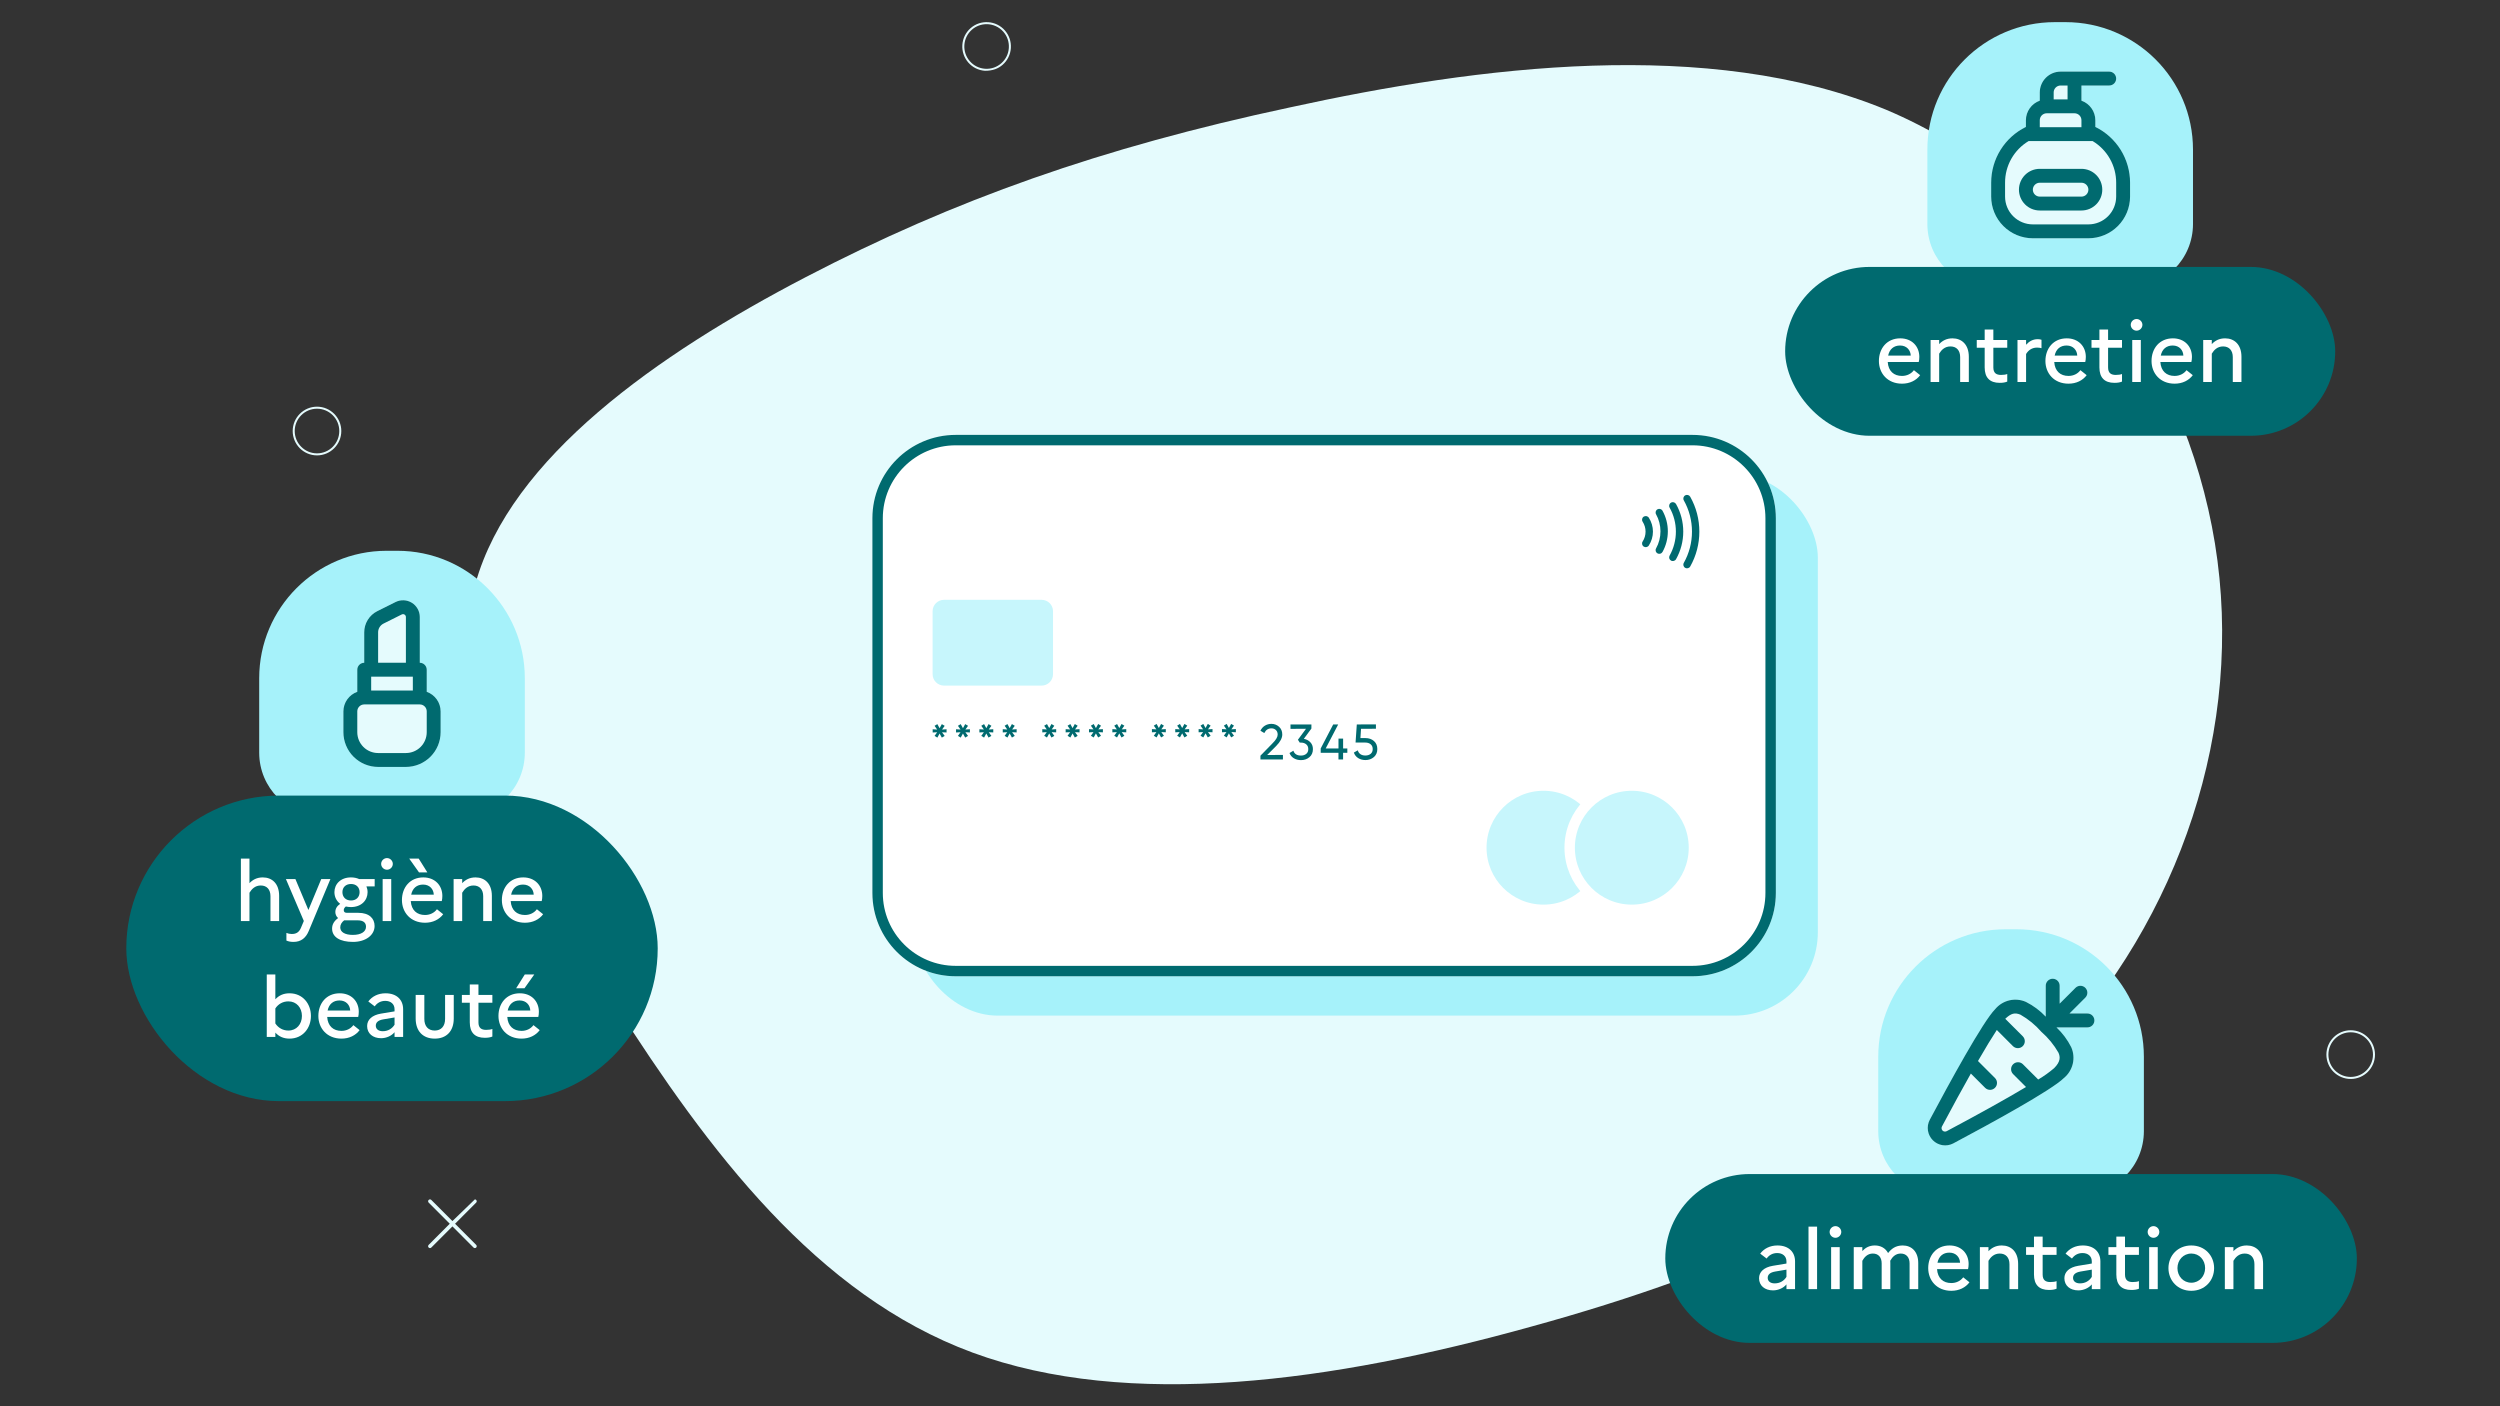 <svg width="1920" height="1080" viewBox="0 0 1920 1080" fill="none" xmlns="http://www.w3.org/2000/svg">
<rect x="0" y="0" width="1920" height="1080" fill="#333333" stroke="none"/>
<path fill-rule="evenodd" clip-rule="evenodd" d="M1805.33 791.236C1800.19 791.236 1795.52 793.334 1792.14 796.72C1788.76 800.107 1786.67 804.783 1786.67 809.941C1786.67 815.098 1788.76 819.774 1792.14 823.162C1795.52 826.548 1800.19 828.646 1805.33 828.646C1810.48 828.646 1815.14 826.548 1818.52 823.162C1821.9 819.774 1824 815.098 1824 809.941C1824 804.783 1821.91 800.107 1818.52 796.72C1815.14 793.334 1810.48 791.236 1805.33 791.236ZM1805.33 792.798C1810.05 792.798 1814.33 794.72 1817.43 797.826C1820.53 800.93 1822.45 805.215 1822.45 809.941C1822.45 814.667 1820.53 818.952 1817.43 822.056C1814.33 825.162 1810.05 827.084 1805.33 827.084C1800.61 827.084 1796.33 825.162 1793.23 822.057C1790.14 818.953 1788.22 814.667 1788.22 809.941C1788.22 805.215 1790.14 800.929 1793.23 797.825C1796.33 794.72 1800.61 792.798 1805.33 792.798ZM330.228 921.129C329.862 921.129 329.495 921.27 329.211 921.555C328.929 921.837 328.789 922.207 328.789 922.576C328.789 922.948 328.93 923.319 329.213 923.603L345.418 939.833L329.213 956.068C328.93 956.351 328.788 956.722 328.788 957.092C328.788 957.463 328.93 957.834 329.213 958.117C329.493 958.398 329.861 958.54 330.229 958.54C330.598 958.54 330.966 958.398 331.246 958.117L347.457 941.875L363.665 958.117C363.945 958.398 364.313 958.54 364.681 958.54C365.049 958.54 365.417 958.398 365.698 958.117C365.98 957.834 366.122 957.463 366.122 957.092C366.122 956.722 365.98 956.351 365.698 956.068L349.495 939.833L365.697 923.603C365.98 923.319 366.122 922.948 366.122 922.576C366.122 922.207 365.981 921.837 365.695 921.551C365.416 921.27 365.049 921.129 364.682 921.129L347.457 937.786L331.246 921.553C330.965 921.271 330.597 921.129 330.228 921.129ZM1668.49 446.94C1668.12 446.94 1667.75 447.082 1667.47 447.363C1667.19 447.646 1667.05 448.016 1667.05 448.387C1667.05 448.759 1667.19 449.131 1667.47 449.413L1683.68 465.643L1667.47 481.878C1667.19 482.161 1667.05 482.532 1667.05 482.903C1667.05 483.274 1667.19 483.644 1667.47 483.928C1667.75 484.209 1668.12 484.351 1668.49 484.351C1668.85 484.351 1669.22 484.209 1669.5 483.928L1685.71 467.685L1701.92 483.928C1702.2 484.209 1702.57 484.351 1702.94 484.351C1703.31 484.351 1703.67 484.209 1703.95 483.928C1704.24 483.644 1704.38 483.274 1704.38 482.903C1704.38 482.532 1704.24 482.161 1703.95 481.878L1687.75 465.643L1703.95 449.415C1704.24 449.131 1704.38 448.759 1704.38 448.387C1704.38 448.016 1704.24 447.646 1703.96 447.363C1703.67 447.082 1703.31 446.94 1702.94 446.94L1685.71 463.602L1669.5 447.361C1669.22 447.081 1668.85 446.94 1668.49 446.94ZM243.457 312.328C238.31 312.328 233.644 314.426 230.265 317.811C226.883 321.198 224.788 325.875 224.788 331.031C224.788 336.19 226.883 340.867 230.265 344.254C233.644 347.64 238.31 349.738 243.457 349.738C248.603 349.738 253.268 347.64 256.647 344.254C260.028 340.866 262.122 336.189 262.122 331.031C262.122 325.875 260.027 321.199 256.646 317.811C253.267 314.426 248.602 312.328 243.457 312.328ZM243.457 313.89C248.176 313.89 252.456 315.811 255.555 318.917C258.653 322.02 260.571 326.306 260.571 331.031C260.571 335.757 258.653 340.043 255.555 343.148C252.455 346.254 248.176 348.176 243.457 348.176C238.738 348.176 234.458 346.254 231.357 343.148C228.259 340.043 226.34 335.757 226.34 331.031C226.34 326.306 228.258 322.021 231.357 318.917C234.457 315.811 238.738 313.89 243.457 313.89ZM745.384 21.645C741.516 25.05 739.392 29.716 739.084 34.497C738.776 39.279 740.284 44.178 743.683 48.052C746.96 51.788 751.487 54.031 756.439 54.367C762.207 54.393 766.571 52.802 770.031 49.752C773.778 46.456 776.017 41.894 776.34 36.904C776.66 31.918 775.024 27.104 771.727 23.348C768.331 19.475 763.678 17.348 758.908 17.039C754.138 16.731 749.25 18.241 745.384 21.645ZM757.698 18.562C762.454 18.562 767.188 20.532 770.568 24.383C773.585 27.825 775.085 32.235 774.788 36.807C774.494 41.374 772.441 45.555 769.01 48.576C765.571 51.605 761.156 53.12 756.599 52.81C752.041 52.516 747.865 50.456 744.848 47.017C741.734 43.468 740.35 38.981 740.631 34.599C740.913 30.218 742.861 25.944 746.404 22.822C749.651 19.967 753.683 18.562 757.698 18.562Z" fill="#E5FBFD"/>
<path fill-rule="evenodd" clip-rule="evenodd" d="M1448.28 84.171C1583.17 140.961 1678.1 276.254 1701.08 417.393C1724.07 558.532 1674.1 705.517 1575.18 809.91C1476.25 914.303 1328.37 976.938 1176.48 1018.7C1023.6 1061.29 866.721 1083 746.813 1038.74C626.905 994.476 543.968 883.402 472.023 770.658C400.078 658.749 339.125 545.17 365.105 448.293C392.084 351.417 504.998 272.078 618.911 212.783C732.824 153.488 845.737 113.401 990.626 82.501C1135.52 50.766 1312.38 28.217 1448.28 84.171Z" fill="#E5FBFD"/>
<path d="M1442.5 811.588C1442.5 757.508 1486.34 713.668 1540.42 713.668H1548.58C1602.66 713.668 1646.5 757.508 1646.5 811.588V868.708C1646.5 895.748 1624.58 917.668 1597.54 917.668H1491.46C1464.42 917.668 1442.5 895.748 1442.5 868.708V811.588Z" fill="#A6F2FA"/>
<path d="M1603.16 778.36H1589.36L1601.6 766.119C1602.57 765.112 1603.11 763.764 1603.1 762.364C1603.08 760.964 1602.52 759.625 1601.53 758.635C1600.54 757.646 1599.2 757.084 1597.8 757.072C1596.4 757.06 1595.06 757.598 1594.05 758.57L1581.81 770.811V757.006C1581.81 755.59 1581.25 754.233 1580.24 753.232C1579.24 752.23 1577.89 751.668 1576.47 751.668C1575.05 751.668 1573.7 752.23 1572.7 753.232C1571.69 754.233 1571.13 755.59 1571.13 757.006V780.794C1566.76 776.142 1561.6 772.3 1555.9 769.445C1551.89 767.677 1547.41 767.267 1543.15 768.277C1538.89 769.287 1535.07 771.661 1532.28 775.039C1522.9 784.424 1496.74 832.389 1481.98 860.137C1480.68 862.662 1480.22 865.534 1480.66 868.338C1481.1 871.142 1482.42 873.735 1484.43 875.742C1486.43 877.749 1489.03 879.067 1491.83 879.506C1494.63 879.946 1497.51 879.483 1500.03 878.186C1527.79 863.431 1575.74 837.268 1585.13 827.883C1588.51 825.095 1590.88 821.281 1591.89 817.02C1592.9 812.759 1592.49 808.285 1590.73 804.277C1587.87 798.569 1584.03 793.409 1579.37 789.036H1603.16C1604.58 789.036 1605.94 788.474 1606.94 787.473C1607.94 786.472 1608.5 785.114 1608.5 783.698C1608.5 782.282 1607.94 780.924 1606.94 779.923C1605.94 778.922 1604.58 778.36 1603.16 778.36Z" fill="#E5FBFD"/>
<path d="M1603.16 778.36H1589.36L1601.6 766.119C1602.57 765.112 1603.11 763.764 1603.1 762.364C1603.08 760.964 1602.52 759.625 1601.53 758.635C1600.54 757.646 1599.2 757.084 1597.8 757.072C1596.4 757.06 1595.06 757.598 1594.05 758.57L1581.81 770.811V757.006C1581.81 755.59 1581.25 754.233 1580.24 753.232C1579.24 752.23 1577.89 751.668 1576.47 751.668C1575.05 751.668 1573.7 752.23 1572.7 753.232C1571.69 754.233 1571.13 755.59 1571.13 757.006V780.794C1566.76 776.142 1561.6 772.3 1555.9 769.445C1551.89 767.677 1547.41 767.267 1543.15 768.277C1538.89 769.287 1535.07 771.661 1532.28 775.039C1522.9 784.424 1496.74 832.389 1481.98 860.137C1480.68 862.662 1480.22 865.533 1480.66 868.338C1481.1 871.142 1482.42 873.735 1484.43 875.742C1486.43 877.749 1489.03 879.067 1491.83 879.506C1494.63 879.946 1497.51 879.483 1500.03 878.186C1527.79 863.431 1575.74 837.268 1585.13 827.883C1588.51 825.095 1590.88 821.281 1591.89 817.02C1592.9 812.759 1592.49 808.285 1590.73 804.277C1587.87 798.569 1584.03 793.409 1579.37 789.036H1603.16C1604.58 789.036 1605.94 788.474 1606.94 787.473C1607.94 786.472 1608.5 785.114 1608.5 783.698C1608.5 782.282 1607.94 780.924 1606.94 779.923C1605.94 778.922 1604.58 778.36 1603.16 778.36ZM1577.58 820.335C1573.76 823.6 1569.67 826.525 1565.34 829.074L1553.55 817.292C1552.55 816.32 1551.2 815.781 1549.8 815.794C1548.4 815.806 1547.06 816.367 1546.07 817.357C1545.08 818.347 1544.52 819.686 1544.51 821.085C1544.49 822.485 1545.03 823.834 1546 824.84L1555.99 834.818C1541.33 843.589 1520.28 855.327 1495.02 868.759C1494.51 869.026 1493.94 869.125 1493.37 869.04C1492.81 868.956 1492.28 868.692 1491.88 868.288C1491.48 867.884 1491.21 867.361 1491.13 866.797C1491.04 866.232 1491.14 865.655 1491.41 865.15C1499.53 849.877 1507.01 836.195 1513.62 824.483L1524.65 835.517C1525.66 836.489 1527.01 837.027 1528.41 837.015C1529.81 837.003 1531.14 836.442 1532.13 835.452C1533.12 834.462 1533.69 833.123 1533.7 831.724C1533.71 830.324 1533.17 828.975 1532.2 827.969L1519.09 814.858C1524.91 804.774 1529.8 796.707 1533.55 791.033L1546 803.487C1547.01 804.459 1548.36 804.998 1549.76 804.985C1551.16 804.973 1552.5 804.412 1553.49 803.422C1554.48 802.432 1555.04 801.093 1555.05 799.694C1555.06 798.294 1554.53 796.945 1553.55 795.939L1540.03 782.417C1544.55 778.205 1547.32 777.495 1551.68 779.256C1557.74 782.711 1563.17 787.162 1567.74 792.421C1573 796.997 1577.46 802.428 1580.91 808.484C1582.24 811.58 1582.76 815.162 1577.58 820.335Z" fill="#006A6F"/>
<rect x="1278.95" y="901.668" width="531.107" height="129.664" rx="64.832" fill="#006A6F"/>
<path d="M1361.7 991.012C1355.3 991.012 1350.95 987.364 1350.95 981.668C1350.95 976.804 1354.72 973.284 1361.57 972.132L1372 970.404V968.74C1372 964.772 1369.06 962.34 1364.9 962.34C1361.38 962.34 1358.63 963.94 1356.77 966.564L1351.84 962.788C1354.72 958.948 1359.33 956.516 1365.09 956.516C1373.8 956.516 1378.6 961.636 1378.6 968.74V990.052H1372V986.404C1369.7 989.22 1365.67 991.012 1361.7 991.012ZM1357.6 981.412C1357.6 983.908 1359.59 985.636 1362.92 985.636C1366.95 985.636 1370.08 983.716 1372 980.644V975.076L1363.3 976.548C1359.27 977.252 1357.6 978.98 1357.6 981.412Z" fill="white"/>
<path d="M1388.93 990.052V942.052H1395.52V990.052H1388.93Z" fill="white"/>
<path d="M1409.63 950.628C1407.2 950.628 1405.15 948.58 1405.15 946.148C1405.15 943.716 1407.2 941.668 1409.63 941.668C1412.06 941.668 1414.11 943.716 1414.11 946.148C1414.11 948.58 1412.06 950.628 1409.63 950.628ZM1406.3 990.052V957.796H1412.9V990.052H1406.3Z" fill="white"/>
<path d="M1423.68 990.052V957.796H1430.27V960.804C1432.57 958.308 1435.58 956.516 1439.87 956.516C1444.29 956.516 1448 958.5 1450.05 962.34C1452.54 959.14 1455.74 956.516 1461.31 956.516C1468.03 956.516 1473.21 961.124 1473.21 970.02V990.052H1466.56V970.276C1466.56 965.54 1463.93 962.724 1459.77 962.724C1455.93 962.724 1453.44 965.156 1451.71 968.228C1451.77 968.804 1451.77 969.38 1451.77 970.02V990.052H1445.12V970.276C1445.12 965.54 1442.56 962.724 1438.33 962.724C1434.24 962.724 1431.81 965.54 1430.27 968.292V990.052H1423.68Z" fill="white"/>
<path d="M1512.55 984.804C1509.54 988.836 1504.61 991.332 1498.6 991.332C1487.46 991.332 1480.87 983.332 1480.87 973.924C1480.87 964.26 1487.01 956.516 1497.25 956.516C1506.15 956.516 1511.91 962.596 1511.91 970.788C1511.91 972.26 1511.72 973.732 1511.46 974.692H1487.65C1488.1 981.732 1492.39 985.38 1498.6 985.38C1502.5 985.38 1505.76 983.652 1507.75 980.964L1512.55 984.804ZM1497.12 962.02C1492.32 962.02 1489 964.772 1487.97 969.764H1505.32C1505.19 965.732 1502.31 962.02 1497.12 962.02Z" fill="white"/>
<path d="M1520.55 990.052V957.796H1527.15V960.932C1529.58 958.372 1532.78 956.516 1537.39 956.516C1544.49 956.516 1549.93 961.316 1549.93 970.66V990.052H1543.27V970.916C1543.27 965.796 1540.46 962.724 1535.85 962.724C1531.43 962.724 1528.81 965.476 1527.15 968.292V990.052H1520.55Z" fill="white"/>
<path d="M1562.1 978.852V963.748H1556.02V957.796H1562.1V949.732H1568.75V957.796H1579.44V963.748H1568.75V978.852C1568.75 983.204 1571.06 984.612 1574.64 984.612C1576.82 984.612 1578.29 984.356 1579.44 983.908V989.732C1577.91 990.372 1576.11 990.692 1573.62 990.692C1566.07 990.692 1562.1 986.724 1562.1 978.852Z" fill="white"/>
<path d="M1596.2 991.012C1589.8 991.012 1585.45 987.364 1585.45 981.668C1585.45 976.804 1589.22 973.284 1596.07 972.132L1606.5 970.404V968.74C1606.5 964.772 1603.56 962.34 1599.4 962.34C1595.88 962.34 1593.13 963.94 1591.27 966.564L1586.34 962.788C1589.22 958.948 1593.83 956.516 1599.59 956.516C1608.3 956.516 1613.1 961.636 1613.1 968.74V990.052H1606.5V986.404C1604.2 989.22 1600.17 991.012 1596.2 991.012ZM1592.1 981.412C1592.1 983.908 1594.09 985.636 1597.42 985.636C1601.45 985.636 1604.58 983.716 1606.5 980.644V975.076L1597.8 976.548C1593.77 977.252 1592.1 978.98 1592.1 981.412Z" fill="white"/>
<path d="M1625.35 978.852V963.748H1619.27V957.796H1625.35V949.732H1632V957.796H1642.69V963.748H1632V978.852C1632 983.204 1634.31 984.612 1637.89 984.612C1640.07 984.612 1641.54 984.356 1642.69 983.908V989.732C1641.16 990.372 1639.36 990.692 1636.87 990.692C1629.32 990.692 1625.35 986.724 1625.35 978.852Z" fill="white"/>
<path d="M1653.88 950.628C1651.45 950.628 1649.4 948.58 1649.4 946.148C1649.4 943.716 1651.45 941.668 1653.88 941.668C1656.31 941.668 1658.36 943.716 1658.36 946.148C1658.36 948.58 1656.31 950.628 1653.88 950.628ZM1650.55 990.052V957.796H1657.15V990.052H1650.55Z" fill="white"/>
<path d="M1682.9 956.516C1693.4 956.516 1700.44 964.388 1700.44 973.924C1700.44 983.46 1693.4 991.332 1682.9 991.332C1672.47 991.332 1665.37 983.46 1665.37 973.924C1665.37 964.388 1672.47 956.516 1682.9 956.516ZM1682.97 985.124C1689.05 985.124 1693.53 980.068 1693.53 973.924C1693.53 967.652 1689.05 962.724 1682.97 962.724C1676.76 962.724 1672.28 967.716 1672.28 973.924C1672.28 980.132 1676.76 985.124 1682.97 985.124Z" fill="white"/>
<path d="M1708.68 990.052V957.796H1715.27V960.932C1717.7 958.372 1720.9 956.516 1725.51 956.516C1732.61 956.516 1738.05 961.316 1738.05 970.66V990.052H1731.4V970.916C1731.4 965.796 1728.58 962.724 1723.97 962.724C1719.56 962.724 1716.93 965.476 1715.27 968.292V990.052H1708.68Z" fill="white"/>
<path d="M1480.22 114.92C1480.22 60.84 1524.06 17 1578.14 17H1586.3C1640.38 17 1684.22 60.84 1684.22 114.92V172.04C1684.22 199.08 1662.3 221 1635.26 221H1529.18C1502.14 221 1480.22 199.08 1480.22 172.04V114.92Z" fill="#A6F2FA"/>
<path d="M1609.22 97.475V92.333C1609.21 89.036 1608.17 85.823 1606.26 83.135C1604.35 80.447 1601.66 78.414 1598.55 77.315V65.667H1619.89C1621.3 65.667 1622.66 65.105 1623.66 64.105C1624.66 63.104 1625.22 61.748 1625.22 60.333C1625.22 58.919 1624.66 57.562 1623.66 56.562C1622.66 55.562 1621.3 55 1619.89 55H1582.55C1578.31 55 1574.24 56.686 1571.24 59.686C1568.24 62.687 1566.55 66.757 1566.55 71V77.315C1563.44 78.414 1560.75 80.447 1558.84 83.135C1556.93 85.823 1555.9 89.036 1555.89 92.333V97.475C1547.88 101.409 1541.13 107.511 1536.42 115.087C1531.7 122.663 1529.21 131.41 1529.22 140.333V151C1529.23 159.484 1532.6 167.619 1538.6 173.618C1544.6 179.617 1552.73 182.992 1561.22 183H1603.89C1612.37 182.992 1620.5 179.617 1626.5 173.618C1632.5 167.619 1635.88 159.484 1635.89 151V140.333C1635.89 131.41 1633.4 122.663 1628.69 115.087C1623.97 107.511 1617.23 101.409 1609.22 97.475Z" fill="#E5FBFD"/>
<path d="M1609.22 97.475V92.333C1609.21 89.036 1608.17 85.823 1606.26 83.135C1604.35 80.447 1601.66 78.414 1598.55 77.315V65.667H1619.89C1621.3 65.667 1622.66 65.105 1623.66 64.105C1624.66 63.104 1625.22 61.748 1625.22 60.333C1625.22 58.919 1624.66 57.562 1623.66 56.562C1622.66 55.562 1621.3 55 1619.89 55H1582.55C1578.31 55 1574.24 56.686 1571.24 59.686C1568.24 62.687 1566.55 66.757 1566.55 71V77.315C1563.44 78.414 1560.75 80.447 1558.84 83.135C1556.93 85.823 1555.9 89.036 1555.89 92.333V97.475C1547.88 101.409 1541.13 107.511 1536.42 115.087C1531.7 122.663 1529.21 131.41 1529.22 140.333V151C1529.23 159.484 1532.6 167.619 1538.6 173.618C1544.6 179.617 1552.73 182.992 1561.22 183H1603.89C1612.37 182.992 1620.5 179.617 1626.5 173.618C1632.5 167.619 1635.88 159.484 1635.89 151V140.333C1635.89 131.41 1633.4 122.663 1628.69 115.087C1623.97 107.511 1617.23 101.409 1609.22 97.475ZM1577.22 71C1577.22 69.585 1577.78 68.229 1578.78 67.229C1579.78 66.229 1581.14 65.667 1582.55 65.667H1587.89V76.333H1577.22V71ZM1566.55 92.333C1566.55 90.919 1567.11 89.562 1568.11 88.562C1569.11 87.562 1570.47 87 1571.89 87H1593.22C1594.63 87 1595.99 87.562 1596.99 88.562C1597.99 89.562 1598.55 90.919 1598.55 92.333V97.667H1566.55V92.333ZM1625.22 151C1625.22 156.658 1622.97 162.084 1618.97 166.085C1614.97 170.086 1609.54 172.333 1603.89 172.333H1561.22C1555.56 172.333 1550.13 170.086 1546.13 166.085C1542.13 162.084 1539.89 156.658 1539.89 151V140.333C1539.87 133.888 1541.53 127.548 1544.7 121.938C1547.88 116.328 1552.45 111.639 1557.99 108.333H1607.12C1612.65 111.639 1617.23 116.328 1620.4 121.938C1623.58 127.548 1625.24 133.888 1625.22 140.333V151ZM1598.55 129.667H1566.55C1562.31 129.667 1558.24 131.352 1555.24 134.353C1552.24 137.354 1550.55 141.423 1550.55 145.667C1550.55 149.91 1552.24 153.98 1555.24 156.98C1558.24 159.981 1562.31 161.667 1566.55 161.667H1598.55C1602.8 161.667 1606.87 159.981 1609.87 156.98C1612.87 153.98 1614.55 149.91 1614.55 145.667C1614.55 141.423 1612.87 137.354 1609.87 134.353C1606.87 131.352 1602.8 129.667 1598.55 129.667ZM1598.55 151H1566.55C1565.14 151 1563.78 150.438 1562.78 149.438C1561.78 148.438 1561.22 147.081 1561.22 145.667C1561.22 144.252 1561.78 142.896 1562.78 141.895C1563.78 140.895 1565.14 140.333 1566.55 140.333H1598.55C1599.97 140.333 1601.32 140.895 1602.32 141.895C1603.32 142.896 1603.89 144.252 1603.89 145.667C1603.89 147.081 1603.32 148.438 1602.32 149.438C1601.32 150.438 1599.97 151 1598.55 151Z" fill="#006A6F"/>
<rect x="1371" y="205" width="422.436" height="129.664" rx="64.832" fill="#006A6F"/>
<path d="M1474.68 288.136C1471.67 292.168 1466.74 294.664 1460.73 294.664C1449.59 294.664 1443 286.664 1443 277.256C1443 267.592 1449.14 259.848 1459.38 259.848C1468.28 259.848 1474.04 265.928 1474.04 274.12C1474.04 275.592 1473.85 277.064 1473.59 278.024H1449.78C1450.23 285.064 1454.52 288.712 1460.73 288.712C1464.63 288.712 1467.9 286.984 1469.88 284.296L1474.68 288.136ZM1459.26 265.352C1454.46 265.352 1451.13 268.104 1450.1 273.096H1467.45C1467.32 269.064 1464.44 265.352 1459.26 265.352Z" fill="white"/>
<path d="M1482.69 293.384V261.128H1489.28V264.264C1491.71 261.704 1494.91 259.848 1499.52 259.848C1506.62 259.848 1512.06 264.648 1512.06 273.992V293.384H1505.4V274.248C1505.4 269.128 1502.59 266.056 1497.98 266.056C1493.56 266.056 1490.94 268.808 1489.28 271.624V293.384H1482.69Z" fill="white"/>
<path d="M1524.23 282.184V267.08H1518.15V261.128H1524.23V253.064H1530.89V261.128H1541.57V267.08H1530.89V282.184C1530.89 286.536 1533.19 287.944 1536.77 287.944C1538.95 287.944 1540.42 287.688 1541.57 287.24V293.064C1540.04 293.704 1538.25 294.024 1535.75 294.024C1528.2 294.024 1524.23 290.056 1524.23 282.184Z" fill="white"/>
<path d="M1549.43 293.384V261.128H1556.03V264.776C1558.27 262.28 1561.08 260.488 1565.05 260.488C1566.08 260.488 1567.03 260.68 1567.87 260.936V267.4C1566.84 267.144 1565.82 266.952 1564.47 266.952C1560.38 266.952 1557.69 269.128 1556.03 271.88V293.384H1549.43Z" fill="white"/>
<path d="M1602.56 288.136C1599.55 292.168 1594.62 294.664 1588.6 294.664C1577.47 294.664 1570.88 286.664 1570.88 277.256C1570.88 267.592 1577.02 259.848 1587.26 259.848C1596.15 259.848 1601.92 265.928 1601.92 274.12C1601.92 275.592 1601.72 277.064 1601.47 278.024H1577.66C1578.11 285.064 1582.39 288.712 1588.6 288.712C1592.51 288.712 1595.77 286.984 1597.76 284.296L1602.56 288.136ZM1587.13 265.352C1582.33 265.352 1579 268.104 1577.98 273.096H1595.32C1595.19 269.064 1592.32 265.352 1587.13 265.352Z" fill="white"/>
<path d="M1612.35 282.184V267.08H1606.27V261.128H1612.35V253.064H1619.01V261.128H1629.7V267.08H1619.01V282.184C1619.01 286.536 1621.32 287.944 1624.9 287.944C1627.07 287.944 1628.55 287.688 1629.7 287.24V293.064C1628.16 293.704 1626.37 294.024 1623.88 294.024C1616.32 294.024 1612.35 290.056 1612.35 282.184Z" fill="white"/>
<path d="M1640.89 253.96C1638.46 253.96 1636.41 251.912 1636.41 249.48C1636.41 247.048 1638.46 245 1640.89 245C1643.32 245 1645.37 247.048 1645.37 249.48C1645.37 251.912 1643.32 253.96 1640.89 253.96ZM1637.56 293.384V261.128H1644.15V293.384H1637.56Z" fill="white"/>
<path d="M1684.06 288.136C1681.05 292.168 1676.12 294.664 1670.1 294.664C1658.97 294.664 1652.38 286.664 1652.38 277.256C1652.38 267.592 1658.52 259.848 1668.76 259.848C1677.65 259.848 1683.42 265.928 1683.42 274.12C1683.42 275.592 1683.22 277.064 1682.97 278.024H1659.16C1659.61 285.064 1663.89 288.712 1670.1 288.712C1674.01 288.712 1677.27 286.984 1679.26 284.296L1684.06 288.136ZM1668.63 265.352C1663.83 265.352 1660.5 268.104 1659.48 273.096H1676.82C1676.69 269.064 1673.82 265.352 1668.63 265.352Z" fill="white"/>
<path d="M1692.06 293.384V261.128H1698.65V264.264C1701.08 261.704 1704.28 259.848 1708.89 259.848C1716 259.848 1721.44 264.648 1721.44 273.992V293.384H1714.78V274.248C1714.78 269.128 1711.96 266.056 1707.36 266.056C1702.94 266.056 1700.32 268.808 1698.65 271.624V293.384H1692.06Z" fill="white"/>
<path d="M199.061 520.92C199.061 466.84 242.901 423 296.981 423H305.141C359.22 423 403.061 466.84 403.061 520.92V578.04C403.061 605.08 381.14 627 354.101 627H248.021C220.981 627 199.061 605.08 199.061 578.04V520.92Z" fill="#A6F2FA"/>
<g clip-path="url(#clip0_78_116)">
<path d="M327.729 531.315V514.334C327.729 512.919 327.167 511.563 326.166 510.562C325.166 509.562 323.81 509 322.395 509V473.875C322.395 471.681 321.835 469.524 320.767 467.608C319.698 465.692 318.158 464.082 316.292 462.929C314.425 461.776 312.295 461.12 310.104 461.022C307.913 460.924 305.733 461.389 303.771 462.371L289.787 469.358C286.759 470.864 284.212 473.186 282.435 476.064C280.657 478.941 279.72 482.258 279.729 485.64V509C278.314 509 276.957 509.562 275.957 510.562C274.957 511.563 274.395 512.919 274.395 514.334V531.315C271.286 532.414 268.593 534.447 266.684 537.135C264.774 539.824 263.742 543.036 263.729 546.334V562.334C263.737 569.403 266.549 576.181 271.548 581.18C276.547 586.18 283.325 588.992 290.395 589H311.729C318.798 588.992 325.576 586.18 330.575 581.18C335.574 576.181 338.387 569.403 338.395 562.334V546.334C338.382 543.036 337.349 539.824 335.44 537.135C333.531 534.447 330.837 532.414 327.729 531.315Z" fill="#E5FBFD"/>
<path d="M327.729 531.315V514.334C327.729 512.92 327.167 511.563 326.166 510.563C325.166 509.563 323.81 509.001 322.395 509.001V473.875C322.395 471.682 321.835 469.525 320.767 467.609C319.698 465.693 318.158 464.082 316.292 462.929C314.425 461.777 312.295 461.12 310.104 461.023C307.913 460.925 305.733 461.389 303.771 462.371L289.787 469.358C286.759 470.864 284.212 473.187 282.435 476.064C280.657 478.942 279.72 482.259 279.729 485.641V509.001C278.314 509.001 276.957 509.563 275.957 510.563C274.957 511.563 274.395 512.92 274.395 514.334V531.315C271.286 532.414 268.593 534.447 266.684 537.136C264.774 539.824 263.742 543.037 263.729 546.334V562.334C263.737 569.404 266.549 576.182 271.548 581.181C276.547 586.18 283.325 588.992 290.395 589.001H311.729C318.798 588.992 325.576 586.18 330.575 581.181C335.574 576.182 338.387 569.404 338.395 562.334V546.334C338.382 543.037 337.349 539.824 335.44 537.136C333.531 534.447 330.837 532.414 327.729 531.315ZM285.062 530.334V519.667H317.062V530.334H285.062ZM290.395 485.641C290.391 484.24 290.779 482.867 291.515 481.675C292.252 480.484 293.306 479.522 294.561 478.899L308.529 471.913C308.864 471.739 309.238 471.655 309.616 471.669C309.993 471.682 310.361 471.793 310.683 471.991C311.005 472.188 311.27 472.465 311.453 472.796C311.636 473.126 311.731 473.498 311.729 473.875V509.001H290.395V485.641ZM327.729 562.334C327.729 566.577 326.043 570.647 323.042 573.648C320.042 576.648 315.972 578.334 311.729 578.334H290.395C286.152 578.334 282.082 576.648 279.081 573.648C276.081 570.647 274.395 566.577 274.395 562.334V546.334C274.395 544.92 274.957 543.563 275.957 542.563C276.957 541.563 278.314 541.001 279.729 541.001H322.395C323.81 541.001 325.166 541.563 326.166 542.563C327.167 543.563 327.729 544.92 327.729 546.334V562.334Z" fill="#006A6F"/>
</g>
<rect x="97" y="611" width="408.12" height="234.664" rx="117.332" fill="#006A6F"/>
<path d="M185 707.384L185 659.384H191.592V678.264C194.024 675.704 197.224 673.848 201.832 673.848C209 673.848 214.376 678.648 214.376 687.992V707.384H207.72V688.248C207.72 683.128 204.904 680.056 200.296 680.056C195.88 680.056 193.32 682.808 191.592 685.624V707.384H185Z" fill="white"/>
<path d="M237.112 715C234.872 720.376 231.161 723.384 225.401 723.384C223.097 723.384 221.432 723 219.96 722.36V716.472C221.112 716.984 222.584 717.304 224.056 717.304C227.32 717.304 229.625 716.152 231.16 712.504L233.337 707.32L219.576 675.128H226.873L236.856 698.872L246.713 675.128H253.753L237.112 715Z" fill="white"/>
<path d="M255.044 713.144C255.044 709.88 256.644 707.32 259.652 705.08C258.244 703.864 257.54 702.136 257.54 700.472C257.54 697.912 258.756 695.864 261.252 694.136C258.436 692.024 256.836 688.76 256.836 685.176C256.836 678.968 261.636 673.848 269.508 673.848C271.94 673.848 274.052 674.296 275.844 675.128H287.748V680.76H281.412C281.988 682.104 282.308 683.64 282.308 685.176C282.308 691.448 277.508 696.632 269.508 696.632C268.1 696.632 266.82 696.44 265.604 696.184C264.58 697.016 264.004 697.976 264.004 698.936C264.004 700.28 264.708 701.048 266.436 701.048H275.204C283.524 701.048 287.684 705.336 287.684 711.16C287.684 718.136 280.9 723.384 271.108 723.384C261.188 723.384 255.044 719.736 255.044 713.144ZM269.572 691.576C273.732 691.576 276.164 688.824 276.164 685.176C276.164 681.592 273.732 678.904 269.572 678.904C265.412 678.904 262.98 681.592 262.98 685.176C262.98 688.824 265.412 691.576 269.572 691.576ZM261.316 712.248C261.316 715.832 264.9 718.008 270.98 718.008C277.38 718.008 281.092 715.512 281.092 711.736C281.092 708.984 279.492 706.808 274.564 706.808H264.324C262.532 708.216 261.316 709.944 261.316 712.248Z" fill="white"/>
<path d="M297.203 667.96C294.771 667.96 292.723 665.912 292.723 663.48C292.723 661.048 294.771 659 297.203 659C299.635 659 301.683 661.048 301.683 663.48C301.683 665.912 299.635 667.96 297.203 667.96ZM293.875 707.384V675.128H300.467V707.384H293.875Z" fill="white"/>
<path d="M321.81 670.008L314.258 659.384L321.554 659.384L328.21 670.008H321.81ZM340.37 702.136C337.362 706.168 332.434 708.664 326.418 708.664C315.282 708.664 308.69 700.664 308.69 691.256C308.69 681.592 314.834 673.848 325.074 673.848C333.97 673.848 339.73 679.928 339.73 688.12C339.73 689.592 339.538 691.064 339.282 692.024H315.474C315.922 699.064 320.21 702.712 326.418 702.712C330.322 702.712 333.586 700.984 335.57 698.296L340.37 702.136ZM324.946 679.352C320.146 679.352 316.818 682.104 315.794 687.096H333.138C333.01 683.064 330.13 679.352 324.946 679.352Z" fill="white"/>
<path d="M348.375 707.384V675.128H354.967V678.264C357.399 675.704 360.599 673.848 365.207 673.848C372.311 673.848 377.751 678.648 377.751 687.992V707.384H371.095V688.248C371.095 683.128 368.279 680.056 363.671 680.056C359.255 680.056 356.631 682.808 354.967 685.624V707.384H348.375Z" fill="white"/>
<path d="M417.12 702.136C414.112 706.168 409.184 708.664 403.168 708.664C392.032 708.664 385.44 700.664 385.44 691.256C385.44 681.592 391.584 673.848 401.824 673.848C410.72 673.848 416.48 679.928 416.48 688.12C416.48 689.592 416.288 691.064 416.032 692.024H392.224C392.672 699.064 396.96 702.712 403.168 702.712C407.072 702.712 410.336 700.984 412.32 698.296L417.12 702.136ZM401.696 679.352C396.896 679.352 393.568 682.104 392.544 687.096H409.888C409.76 683.064 406.88 679.352 401.696 679.352Z" fill="white"/>
<path d="M238.795 780.256C238.795 789.664 232.459 797.664 222.347 797.664C217.675 797.664 214.219 796 211.467 793.056V796.384H204.875V748.384H211.467V767.456C214.219 764.512 217.675 762.848 222.347 762.848C232.459 762.848 238.795 770.848 238.795 780.256ZM221.515 769.056C217.291 769.056 213.707 771.04 211.467 774.496V786.016C213.835 789.536 217.355 791.456 221.515 791.456C227.723 791.456 231.883 786.592 231.883 780.256C231.883 773.92 227.723 769.056 221.515 769.056Z" fill="white"/>
<path d="M276.183 791.136C273.174 795.168 268.246 797.664 262.23 797.664C251.094 797.664 244.502 789.664 244.502 780.256C244.502 770.592 250.646 762.848 260.886 762.848C269.783 762.848 275.543 768.928 275.543 777.12C275.543 778.592 275.35 780.064 275.094 781.024H251.286C251.734 788.064 256.022 791.712 262.23 791.712C266.134 791.712 269.398 789.984 271.382 787.296L276.183 791.136ZM260.758 768.352C255.958 768.352 252.631 771.104 251.606 776.096H268.951C268.823 772.064 265.942 768.352 260.758 768.352Z" fill="white"/>
<path d="M292.709 797.344C286.309 797.344 281.956 793.696 281.956 788C281.956 783.136 285.732 779.616 292.58 778.464L303.012 776.736V775.072C303.012 771.104 300.069 768.672 295.909 768.672C292.389 768.672 289.637 770.272 287.781 772.896L282.853 769.12C285.732 765.28 290.34 762.848 296.101 762.848C304.805 762.848 309.604 767.968 309.604 775.072V796.384H303.012V792.736C300.708 795.552 296.677 797.344 292.709 797.344ZM288.613 787.744C288.613 790.24 290.596 791.968 293.924 791.968C297.956 791.968 301.092 790.048 303.012 786.976V781.408L294.309 782.88C290.277 783.584 288.613 785.312 288.613 787.744Z" fill="white"/>
<path d="M341.826 782.56V764.128H348.482V782.24C348.482 791.904 342.913 797.664 333.889 797.664C324.801 797.664 319.234 791.904 319.234 782.24V764.128H325.889V782.56C325.889 788.128 328.833 791.456 333.889 791.456C338.817 791.456 341.826 788.128 341.826 782.56Z" fill="white"/>
<path d="M360.795 785.184V770.08H354.715V764.128H360.795V756.064H367.451V764.128H378.139V770.08H367.451V785.184C367.451 789.536 369.755 790.944 373.339 790.944C375.515 790.944 376.987 790.688 378.139 790.24V796.064C376.603 796.704 374.811 797.024 372.315 797.024C364.763 797.024 360.795 793.056 360.795 785.184Z" fill="white"/>
<path d="M402.783 759.008H396.383L403.039 748.384H410.335L402.783 759.008ZM414.495 791.136C411.487 795.168 406.559 797.664 400.543 797.664C389.407 797.664 382.815 789.664 382.815 780.256C382.815 770.592 388.959 762.848 399.199 762.848C408.095 762.848 413.855 768.928 413.855 777.12C413.855 778.592 413.663 780.064 413.407 781.024H389.599C390.047 788.064 394.335 791.712 400.543 791.712C404.447 791.712 407.711 789.984 409.695 787.296L414.495 791.136ZM399.071 768.352C394.271 768.352 390.943 771.104 389.919 776.096H407.263C407.135 772.064 404.255 768.352 399.071 768.352Z" fill="white"/>
<rect x="702.24" y="364.226" width="693.852" height="415.774" rx="64" fill="#A6F2FA"/>
<path d="M670 398C670 362.654 698.654 334 734 334H1299.85C1335.2 334 1363.85 362.654 1363.85 398V685.774C1363.85 721.12 1335.2 749.774 1299.85 749.774H734C698.654 749.774 670 721.12 670 685.774V398Z" fill="white"/>
<path fill-rule="evenodd" clip-rule="evenodd" d="M1299.85 342H734C703.072 342 678 367.072 678 398V685.774C678 716.702 703.072 741.774 734 741.774H1299.85C1330.78 741.774 1355.85 716.702 1355.85 685.774V398C1355.85 367.072 1330.78 342 1299.85 342ZM734 334C698.654 334 670 362.654 670 398V685.774C670 721.12 698.654 749.774 734 749.774H1299.85C1335.2 749.774 1363.85 721.12 1363.85 685.774V398C1363.85 362.654 1335.2 334 1299.85 334H734Z" fill="#006A6F"/>
<path fill-rule="evenodd" clip-rule="evenodd" d="M1294.25 380.441C1295.61 379.683 1297.34 380.167 1298.1 381.522C1302.69 389.662 1305.1 398.89 1305.1 408.279C1305.1 417.667 1302.69 426.895 1298.1 435.036C1297.34 436.391 1295.61 436.875 1294.25 436.116C1292.88 435.358 1292.39 433.645 1293.16 432.29C1297.27 424.995 1299.44 416.713 1299.44 408.279C1299.44 399.844 1297.27 391.563 1293.16 384.268C1292.39 382.913 1292.88 381.199 1294.25 380.441ZM1283.35 386.026C1284.71 385.267 1286.44 385.751 1287.2 387.106C1290.83 393.549 1292.74 400.851 1292.74 408.279C1292.74 415.707 1290.83 423.009 1287.2 429.451C1286.44 430.806 1284.71 431.29 1283.35 430.532C1281.98 429.774 1281.5 428.06 1282.26 426.705C1285.41 421.108 1287.08 414.753 1287.08 408.279C1287.08 401.805 1285.41 395.449 1282.26 389.852C1281.5 388.497 1281.98 386.784 1283.35 386.026ZM1272.95 391.147C1274.32 390.395 1276.04 390.886 1276.8 392.245C1279.49 397.065 1280.9 402.525 1280.9 408.076C1280.9 413.627 1279.49 419.086 1276.8 423.907C1276.04 425.265 1274.32 425.757 1272.95 425.004C1271.59 424.252 1271.09 422.541 1271.85 421.183C1274.07 417.205 1275.24 412.684 1275.24 408.076C1275.24 403.467 1274.07 398.947 1271.85 394.969C1271.09 393.61 1271.59 391.899 1272.95 391.147ZM1262.39 396.773C1263.71 395.935 1265.46 396.316 1266.31 397.624C1268.36 400.814 1269.46 404.506 1269.46 408.279C1269.46 412.051 1268.36 415.743 1266.31 418.933C1265.46 420.241 1263.71 420.622 1262.39 419.785C1261.08 418.947 1260.69 417.208 1261.54 415.901C1263.02 413.609 1263.79 410.968 1263.79 408.279C1263.79 405.589 1263.02 402.949 1261.54 400.657C1260.69 399.349 1261.08 397.61 1262.39 396.773Z" fill="#006A6F"/>
<path d="M716.24 469.401C716.24 464.569 720.184 460.653 725.048 460.653H799.913C804.777 460.653 808.72 464.569 808.72 469.401V517.798C808.72 522.629 804.777 526.546 799.913 526.546H725.048C720.184 526.546 716.24 522.629 716.24 517.798V469.401Z" fill="#C7F6FC"/>
<path d="M726.954 560.075L726.954 562.533L723.479 562.384L725.514 565.184L723.33 566.494L721.608 563.352L719.885 566.494L717.746 565.184L719.736 562.384L716.291 562.548L716.291 560.09L719.736 560.284L717.746 557.439L719.885 556.129L721.608 559.271L723.33 556.129L725.514 557.439L723.494 560.284L726.954 560.075Z" fill="#006A6F"/>
<path d="M744.894 560.06L744.894 562.518L741.419 562.369L743.454 565.169L741.271 566.479L739.548 563.337L737.825 566.479L735.687 565.169L737.677 562.369L734.231 562.533V560.075L737.677 560.269L735.687 557.425L737.825 556.114L739.548 559.256L741.271 556.114L743.454 557.425L741.434 560.269L744.894 560.06Z" fill="#006A6F"/>
<path d="M762.835 560.046L762.835 562.503L759.359 562.354L761.394 565.154L759.211 566.464L757.488 563.322L755.765 566.464L753.627 565.154L755.617 562.354L752.171 562.518L752.171 560.061L755.617 560.254L753.627 557.41L755.765 556.099L757.488 559.241L759.211 556.099L761.394 557.41L759.374 560.254L762.835 560.046Z" fill="#006A6F"/>
<path d="M780.775 560.031V562.488L777.3 562.339L779.334 565.139L777.151 566.449L775.428 563.307L773.706 566.449L771.567 565.139L773.557 562.339L770.112 562.503V560.046L773.557 560.239L771.567 557.395L773.706 556.084L775.428 559.227L777.151 556.084L779.334 557.395L777.315 560.239L780.775 560.031Z" fill="#006A6F"/>
<path d="M811.146 560.001L811.146 562.458L807.67 562.309L809.705 565.109L807.522 566.42L805.799 563.277L804.076 566.42L801.938 565.109L803.928 562.309L800.482 562.473V560.016L803.928 560.209L801.938 557.365L804.076 556.054L805.799 559.197L807.522 556.054L809.705 557.365L807.685 560.209L811.146 560.001Z" fill="#006A6F"/>
<path d="M829.086 560.001V562.458L825.611 562.309L827.645 565.109L825.462 566.42L823.739 563.277L822.017 566.42L819.878 565.109L821.868 562.309L818.423 562.473V560.016L821.868 560.209L819.878 557.365L822.017 556.054L823.739 559.197L825.462 556.054L827.645 557.365L825.625 560.209L829.086 560.001Z" fill="#006A6F"/>
<path d="M847.026 559.986L847.026 562.443L843.536 562.279L845.571 565.079L843.388 566.39L841.665 563.247L839.942 566.39L837.804 565.079L839.794 562.279L836.348 562.443L836.348 559.986L839.794 560.18L837.803 557.335L839.942 556.025L841.665 559.167L843.388 556.025L845.571 557.335L843.551 560.18L847.026 559.986Z" fill="#006A6F"/>
<path d="M864.966 559.971V562.428L861.476 562.279L863.511 565.079L861.328 566.39L859.605 563.247L857.882 566.39L855.744 565.079L857.734 562.279L854.288 562.443V559.986L857.734 560.18L855.744 557.335L857.882 556.025L859.605 559.167L861.328 556.025L863.511 557.32L861.491 560.165L864.966 559.971Z" fill="#006A6F"/>
<path d="M895.337 559.941V562.399L891.862 562.25L893.896 565.05L891.713 566.36L889.99 563.218L888.268 566.36L886.129 565.05L888.119 562.25L884.674 562.414V559.956L888.119 560.15L886.129 557.305L888.268 555.995L889.99 559.137L891.713 555.995L893.896 557.305L891.877 560.15L895.337 559.941Z" fill="#006A6F"/>
<path d="M913.262 559.941L913.262 562.399L909.787 562.25L911.822 565.05L909.639 566.36L907.916 563.218L906.193 566.36L904.055 565.05L906.045 562.25L902.599 562.414L902.599 559.956L906.045 560.15L904.055 557.305L906.193 555.995L907.916 559.137L909.639 555.995L911.822 557.291L909.802 560.135L913.262 559.941Z" fill="#006A6F"/>
<path d="M931.203 559.927L931.202 562.384L927.727 562.235L929.762 565.035L927.579 566.345L925.856 563.203L924.133 566.345L921.995 565.035L923.985 562.235L920.539 562.399L920.539 559.941L923.985 560.135L921.995 557.291L924.133 555.98L925.856 559.122L927.579 555.98L929.762 557.291L927.742 560.135L931.203 559.927Z" fill="#006A6F"/>
<path d="M949.143 559.912L949.143 562.369L945.668 562.22L947.702 565.02L945.519 566.33L943.796 563.188L942.074 566.33L939.935 565.02L941.925 562.22L938.48 562.384V559.926L941.925 560.12L939.935 557.276L942.074 555.965L943.796 559.107L945.519 555.965L947.702 557.276L945.682 560.12L949.143 559.912Z" fill="#006A6F"/>
<path d="M968.019 583.293V580.374L977.464 570.694C979.989 568.162 981.251 565.988 981.251 564.171C981.251 562.667 980.791 561.49 979.87 560.641C978.949 559.792 977.835 559.375 976.499 559.375C973.974 559.375 972.133 560.582 970.989 562.979L968.004 561.222C968.836 559.48 970.009 558.169 971.494 557.276C972.979 556.382 974.642 555.935 976.439 555.92C978.682 555.92 980.627 556.665 982.291 558.139C983.954 559.629 984.786 561.609 984.786 564.126C984.786 566.837 983.197 569.8 980.019 573.002L973.187 579.823L985.291 579.808L985.291 583.263L968.019 583.293Z" fill="#006A6F"/>
<path d="M1001.34 567.417C1003.39 567.805 1005.06 568.683 1006.36 570.068C1007.67 571.453 1008.32 573.196 1008.32 575.325C1008.32 577.932 1007.43 579.987 1005.65 581.506C1003.87 583.025 1001.7 583.769 999.147 583.769C997.112 583.769 995.3 583.308 993.711 582.369C992.137 581.431 991.008 580.091 990.34 578.319L993.325 576.547C994.112 579.034 996.058 580.27 999.147 580.27C1000.81 580.27 1002.16 579.838 1003.2 578.959C1004.24 578.095 1004.78 576.874 1004.76 575.31C1004.76 573.747 1004.24 572.526 1003.19 571.647C1002.15 570.768 1000.8 570.321 999.132 570.321H998.211L996.8 568.132L1002.99 559.733L991.097 559.748V556.412L1007.17 556.397L1007.15 559.524L1001.34 567.417Z" fill="#006A6F"/>
<path d="M1034.75 574.804V578.14L1031.49 578.14V583.248L1027.94 583.248V578.14L1014.3 578.155V574.819L1023.89 556.397L1027.72 556.397L1018.13 574.819H1027.96L1027.96 567.224H1031.51V574.819L1034.75 574.804Z" fill="#006A6F"/>
<path d="M1048.73 566.851C1051.26 566.851 1053.4 567.596 1055.15 569.085C1056.9 570.575 1057.78 572.645 1057.78 575.281C1057.78 577.887 1056.89 579.942 1055.11 581.461C1053.32 582.98 1051.16 583.725 1048.6 583.725C1046.57 583.725 1044.74 583.233 1043.14 582.25C1041.53 581.267 1040.4 579.838 1039.76 577.976L1042.78 576.249C1043.14 577.559 1043.83 578.542 1044.84 579.227C1045.87 579.912 1047.12 580.24 1048.59 580.24C1050.26 580.24 1051.63 579.808 1052.69 578.929C1053.72 578.065 1054.24 576.844 1054.24 575.281C1054.24 573.717 1053.72 572.496 1052.67 571.617C1051.62 570.738 1050.28 570.292 1048.65 570.292L1041.07 570.292L1042.02 556.367L1056.71 556.352V559.688L1045.27 559.703L1044.81 566.837L1048.73 566.851Z" fill="#006A6F"/>
<circle cx="1185.39" cy="651.032" r="47.72" fill="#C7F6FC" stroke="white" stroke-width="8"/>
<circle cx="1253.23" cy="651.032" r="47.72" fill="#C7F6FC" stroke="white" stroke-width="8"/>
<defs>
<clipPath id="clip0_78_116">
<rect width="128" height="128" fill="white" transform="translate(237.061 461)"/>
</clipPath>
</defs>
</svg>
